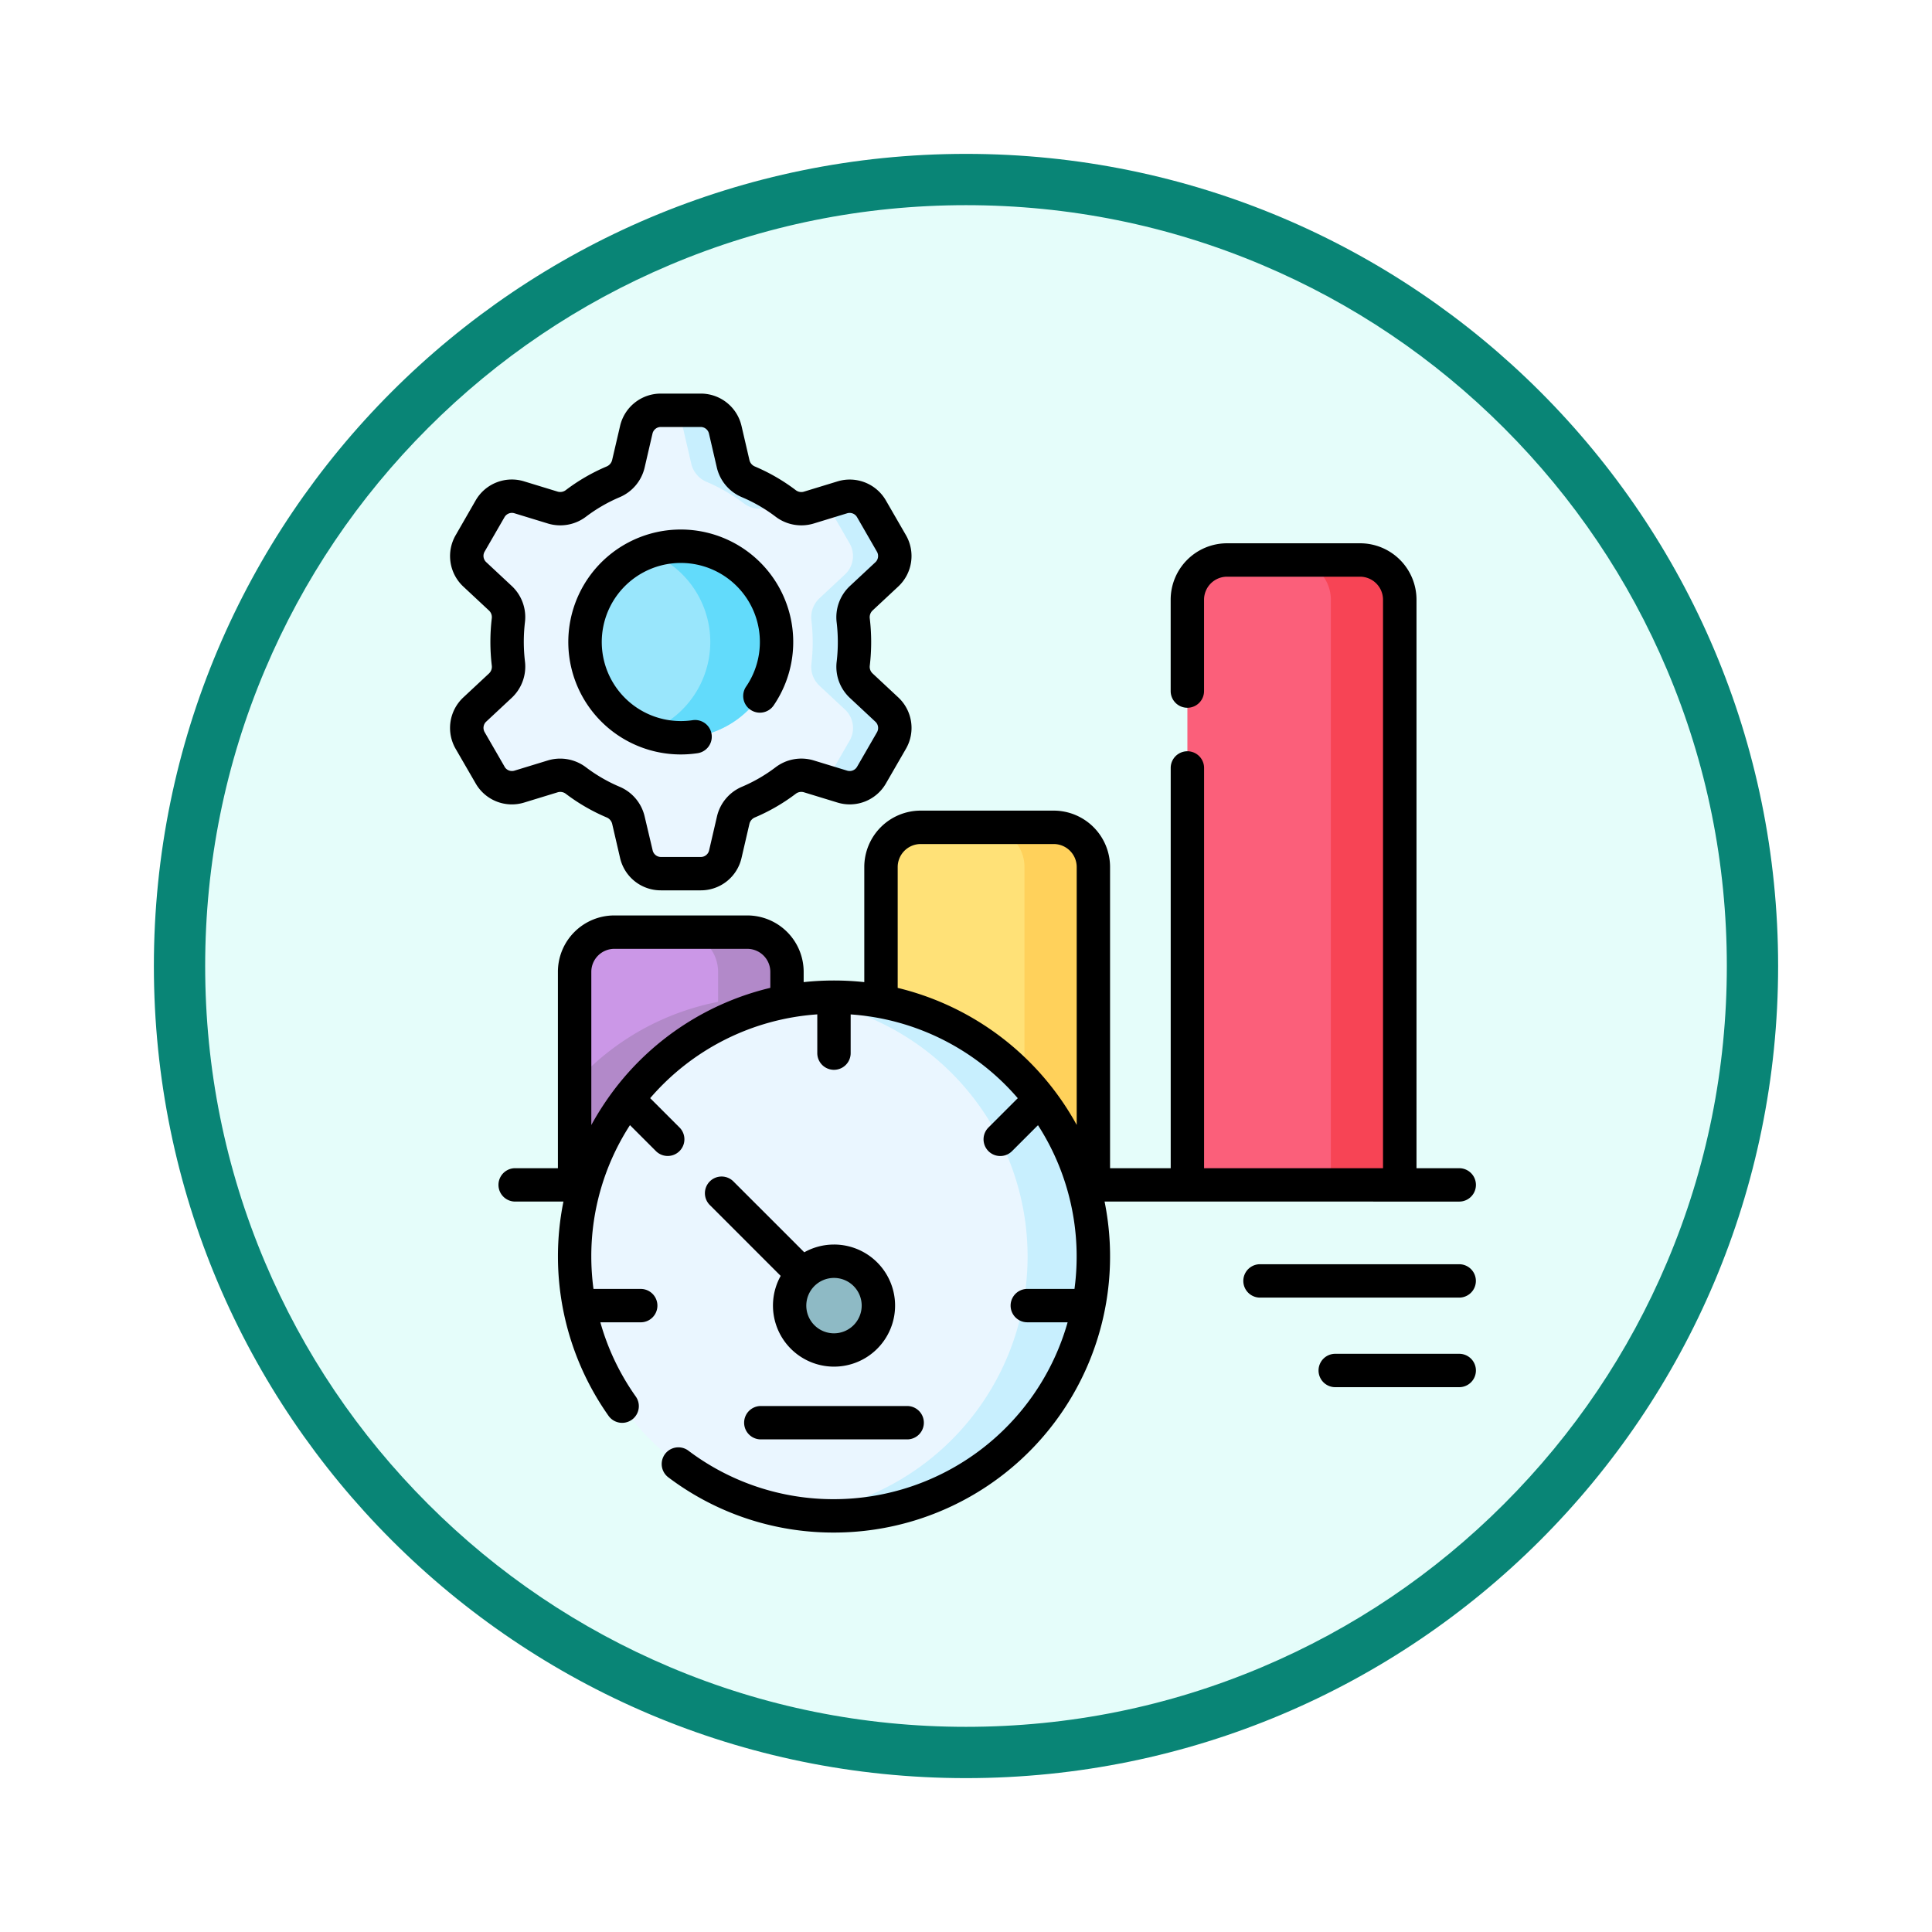 <svg xmlns="http://www.w3.org/2000/svg" xmlns:xlink="http://www.w3.org/1999/xlink" width="113" height="113" viewBox="0 0 113 113">
  <defs>
    <filter id="Trazado_982547" x="0" y="0" width="113" height="113" filterUnits="userSpaceOnUse">
      <feOffset dy="3" input="SourceAlpha"/>
      <feGaussianBlur stdDeviation="3" result="blur"/>
      <feFlood flood-opacity="0.161"/>
      <feComposite operator="in" in2="blur"/>
      <feComposite in="SourceGraphic"/>
    </filter>
  </defs>
  <g id="Grupo_1208540" data-name="Grupo 1208540" transform="translate(-272 -3817.905)">
    <g id="Grupo_1208154" data-name="Grupo 1208154" transform="translate(0 -2083.095)">
      <g id="Grupo_1202432" data-name="Grupo 1202432" transform="translate(0 1255.486)">
        <g id="Grupo_1202055" data-name="Grupo 1202055" transform="translate(0 3240.511)">
          <g id="Grupo_1177900" data-name="Grupo 1177900" transform="translate(281 1411.003)">
            <g id="Grupo_1172010" data-name="Grupo 1172010" transform="translate(0)">
              <g id="Grupo_1171046" data-name="Grupo 1171046">
                <g id="Grupo_1148525" data-name="Grupo 1148525">
                  <g transform="matrix(1, 0, 0, 1, -9, -6)" filter="url(#Trazado_982547)">
                    <g id="Trazado_982547-2" data-name="Trazado 982547" transform="translate(9 6)" fill="#e5fdfa">
                      <path d="M 47.5 93.5 C 41.289 93.5 35.265 92.284 29.595 89.886 C 24.118 87.569 19.198 84.252 14.973 80.027 C 10.748 75.802 7.431 70.882 5.114 65.405 C 2.716 59.735 1.5 53.711 1.5 47.5 C 1.5 41.289 2.716 35.265 5.114 29.595 C 7.431 24.118 10.748 19.198 14.973 14.973 C 19.198 10.748 24.118 7.431 29.595 5.114 C 35.265 2.716 41.289 1.5 47.5 1.5 C 53.711 1.5 59.735 2.716 65.405 5.114 C 70.882 7.431 75.802 10.748 80.027 14.973 C 84.252 19.198 87.569 24.118 89.886 29.595 C 92.284 35.265 93.5 41.289 93.5 47.5 C 93.5 53.711 92.284 59.735 89.886 65.405 C 87.569 70.882 84.252 75.802 80.027 80.027 C 75.802 84.252 70.882 87.569 65.405 89.886 C 59.735 92.284 53.711 93.5 47.5 93.5 Z" stroke="none"/>
                      <path d="M 47.5 3 C 41.491 3 35.664 4.176 30.18 6.496 C 24.881 8.737 20.122 11.946 16.034 16.034 C 11.946 20.122 8.737 24.881 6.496 30.18 C 4.176 35.664 3 41.491 3 47.5 C 3 53.509 4.176 59.336 6.496 64.82 C 8.737 70.119 11.946 74.878 16.034 78.966 C 20.122 83.054 24.881 86.263 30.18 88.504 C 35.664 90.824 41.491 92 47.5 92 C 53.509 92 59.336 90.824 64.82 88.504 C 70.119 86.263 74.878 83.054 78.966 78.966 C 83.054 74.878 86.263 70.119 88.504 64.82 C 90.824 59.336 92 53.509 92 47.5 C 92 41.491 90.824 35.664 88.504 30.18 C 86.263 24.881 83.054 20.122 78.966 16.034 C 74.878 11.946 70.119 8.737 64.82 6.496 C 59.336 4.176 53.509 3 47.5 3 M 47.5 0 C 73.734 0 95 21.266 95 47.5 C 95 73.734 73.734 95 47.5 95 C 21.266 95 0 73.734 0 47.5 C 0 21.266 21.266 0 47.5 0 Z" stroke="none" fill="#098576"/>
                    </g>
                  </g>
                </g>
              </g>
            </g>
          </g>
        </g>
      </g>
    </g>
    <g id="benchmark_5143377" transform="translate(272.902 3840.926)">
      <g id="Grupo_1208538" data-name="Grupo 1208538" transform="translate(26.401 0.976)">
        <path id="Trazado_1048997" data-name="Trazado 1048997" d="M55.54,22.321a10.81,10.81,0,0,0,0-2.531,1.516,1.516,0,0,1,.464-1.292l1.5-1.4a1.475,1.475,0,0,0,.27-1.816L56.61,13.265a1.475,1.475,0,0,0-1.708-.674l-1.962.6a1.506,1.506,0,0,1-1.349-.244,10.158,10.158,0,0,0-2.176-1.26,1.519,1.519,0,0,1-.895-1.051L48.058,8.64A1.475,1.475,0,0,0,46.621,7.5h-2.33A1.475,1.475,0,0,0,42.854,8.64l-.462,1.994a1.519,1.519,0,0,1-.895,1.051,10.147,10.147,0,0,0-2.176,1.26,1.506,1.506,0,0,1-1.349.244l-1.962-.6a1.475,1.475,0,0,0-1.708.674l-1.165,2.018a1.475,1.475,0,0,0,.27,1.816l1.5,1.4a1.5,1.5,0,0,1,.465,1.279,10.81,10.81,0,0,0,0,2.531,1.516,1.516,0,0,1-.464,1.292l-1.5,1.4a1.475,1.475,0,0,0-.27,1.816L34.3,28.834a1.475,1.475,0,0,0,1.708.674l1.962-.6a1.506,1.506,0,0,1,1.349.244,10.158,10.158,0,0,0,2.176,1.26,1.519,1.519,0,0,1,.895,1.051l.462,1.994A1.475,1.475,0,0,0,44.291,34.6h2.33a1.475,1.475,0,0,0,1.437-1.142l.462-1.994a1.519,1.519,0,0,1,.895-1.051,10.147,10.147,0,0,0,2.176-1.26,1.506,1.506,0,0,1,1.349-.244l1.962.6a1.475,1.475,0,0,0,1.708-.674l1.165-2.017A1.475,1.475,0,0,0,57.5,25l-1.5-1.4a1.5,1.5,0,0,1-.465-1.279Z" transform="translate(-32.94 -7.498)" fill="#eaf6ff"/>
        <path id="Trazado_1048998" data-name="Trazado 1048998" d="M124.954,11.685a10.131,10.131,0,0,1,2.091,1.2l-1.01.307a1.5,1.5,0,0,1-1.348-.245,10.188,10.188,0,0,0-2.176-1.26,1.521,1.521,0,0,1-.9-1.05l-.462-1.994A1.476,1.476,0,0,0,119.781,7.5h2.379A1.475,1.475,0,0,1,123.6,8.641l.462,1.994A1.521,1.521,0,0,0,124.954,11.685Z" transform="translate(-108.479 -7.498)" fill="#c8effe"/>
        <path id="Trazado_1048999" data-name="Trazado 1048999" d="M192.155,58.618a1.477,1.477,0,0,1,.271,1.816l-1.165,2.017a1.474,1.474,0,0,1-1.708.673l-1.028-.314a1.439,1.439,0,0,0,.293-.359l1.165-2.017a1.477,1.477,0,0,0-.271-1.816l-1.5-1.4a1.5,1.5,0,0,1-.465-1.279,10.827,10.827,0,0,0,0-2.531,1.519,1.519,0,0,1,.463-1.292l1.5-1.4a1.479,1.479,0,0,0,.271-1.817l-1.165-2.017a1.443,1.443,0,0,0-.294-.359l1.029-.314a1.476,1.476,0,0,1,1.708.673l1.165,2.017a1.479,1.479,0,0,1-.271,1.817l-1.5,1.4a1.519,1.519,0,0,0-.463,1.292,10.825,10.825,0,0,1,0,2.531,1.5,1.5,0,0,0,.465,1.279Z" transform="translate(-167.591 -41.114)" fill="#c8effe"/>
        <circle id="Elipse_12572" data-name="Elipse 12572" cx="5.602" cy="5.602" r="5.602" transform="translate(6.915 7.95)" fill="#99e6fc"/>
        <path id="Trazado_1049000" data-name="Trazado 1049000" d="M121.726,74.181a5.605,5.605,0,0,1-7.545,5.255,5.6,5.6,0,0,0,0-10.512,5.605,5.605,0,0,1,7.545,5.257Z" transform="translate(-103.608 -60.629)" fill="#62dbfb"/>
        <path id="Trazado_1049001" data-name="Trazado 1049001" d="M93.811,244.362v12.459H81.39V244.362a2.322,2.322,0,0,1,2.322-2.322H91.49A2.322,2.322,0,0,1,93.811,244.362Z" transform="translate(-75.084 -211.515)" fill="#cb97e7"/>
        <path id="Trazado_1049002" data-name="Trazado 1049002" d="M134.373,244.362v12.459h-4.031V244.362a2.322,2.322,0,0,0-2.322-2.322h4.031A2.322,2.322,0,0,1,134.373,244.362Z" transform="translate(-115.645 -211.515)" fill="#b289c9"/>
        <path id="Trazado_1049003" data-name="Trazado 1049003" d="M93.811,271.262V282.2H81.39v-5.928a15.13,15.13,0,0,1,11.3-5.055C93.071,271.22,93.443,271.233,93.811,271.262Z" transform="translate(-75.084 -236.897)" fill="#b289c9"/>
        <path id="Trazado_1049004" data-name="Trazado 1049004" d="M231.5,215.832H219.079V197.24a2.322,2.322,0,0,1,2.322-2.322h7.778a2.322,2.322,0,0,1,2.322,2.322v18.591Z" transform="translate(-194.853 -170.526)" fill="#ffe177"/>
        <path id="Trazado_1049005" data-name="Trazado 1049005" d="M272.063,197.242v18.592h-4.031V197.242a2.322,2.322,0,0,0-2.322-2.322h4.031A2.322,2.322,0,0,1,272.063,197.242Z" transform="translate(-235.415 -170.527)" fill="#ffd15b"/>
        <path id="Trazado_1049006" data-name="Trazado 1049006" d="M369.191,111.331H356.769V77.1a2.322,2.322,0,0,1,2.322-2.322h7.778a2.322,2.322,0,0,1,2.322,2.322v34.227Z" transform="translate(-314.623 -66.025)" fill="#fb5f7a"/>
        <path id="Trazado_1049007" data-name="Trazado 1049007" d="M409.753,77.1V111.33h-4.031V77.1A2.322,2.322,0,0,0,403.4,74.78h4.031A2.322,2.322,0,0,1,409.753,77.1Z" transform="translate(-355.185 -66.023)" fill="#f74455"/>
        <circle id="Elipse_12573" data-name="Elipse 12573" cx="15.171" cy="15.171" r="15.171" transform="translate(6.306 34.324)" fill="#eaf6ff"/>
        <path id="Trazado_1049008" data-name="Trazado 1049008" d="M200.213,286.4a15.18,15.18,0,0,1-17.1,15.049,15.172,15.172,0,0,0,0-30.1,15.18,15.18,0,0,1,17.1,15.048Z" transform="translate(-163.566 -236.906)" fill="#c8effe"/>
        <circle id="Elipse_12574" data-name="Elipse 12574" cx="2.596" cy="2.596" r="2.596" transform="translate(18.881 49.771)" fill="#8ebac5"/>
      </g>
      <g id="Grupo_1208539" data-name="Grupo 1208539" transform="translate(25.422 0)">
        <path id="Trazado_1049009" data-name="Trazado 1049009" d="M29.756,23.919l1.961-.6a.533.533,0,0,1,.475.088,11.129,11.129,0,0,0,2.385,1.381.547.547,0,0,1,.325.373l.462,1.993a2.441,2.441,0,0,0,2.388,1.9h2.33a2.441,2.441,0,0,0,2.388-1.9l.462-1.994a.546.546,0,0,1,.324-.373,11.129,11.129,0,0,0,2.385-1.381.533.533,0,0,1,.475-.088l1.962.6A2.441,2.441,0,0,0,50.916,22.8l1.165-2.018a2.441,2.441,0,0,0-.449-3.017l-1.5-1.4a.53.53,0,0,1-.162-.45h0a11.771,11.771,0,0,0,0-2.764.544.544,0,0,1,.161-.463l1.5-1.4a2.441,2.441,0,0,0,.449-3.017L50.916,6.255a2.442,2.442,0,0,0-2.837-1.119l-1.962.6a.532.532,0,0,1-.475-.088,11.145,11.145,0,0,0-2.385-1.382.539.539,0,0,1-.324-.372L42.47,1.9A2.441,2.441,0,0,0,40.082,0h-2.33a2.441,2.441,0,0,0-2.388,1.9L34.9,3.891a.547.547,0,0,1-.325.373,11.142,11.142,0,0,0-2.385,1.381.533.533,0,0,1-.475.088l-1.962-.6a2.441,2.441,0,0,0-2.837,1.119L25.754,8.273A2.441,2.441,0,0,0,26.2,11.29l1.5,1.4a.53.53,0,0,1,.162.45,11.755,11.755,0,0,0,0,2.764.537.537,0,0,1-.161.463l-1.5,1.4a2.441,2.441,0,0,0-.449,3.017L26.919,22.8A2.441,2.441,0,0,0,29.756,23.919Zm-1.147-2.1-1.165-2.018a.5.5,0,0,1,.091-.614l1.5-1.4a2.5,2.5,0,0,0,.767-2.122,9.791,9.791,0,0,1,0-2.3,2.489,2.489,0,0,0-.768-2.109l-1.5-1.4a.5.5,0,0,1-.091-.614l1.165-2.018A.5.5,0,0,1,29.187,7l1.961.6a2.49,2.49,0,0,0,2.224-.4,9.2,9.2,0,0,1,1.967-1.139A2.5,2.5,0,0,0,36.8,4.332l.462-1.994a.5.5,0,0,1,.486-.386h2.33a.5.5,0,0,1,.486.386l.462,1.993A2.5,2.5,0,0,0,42.5,6.062,9.189,9.189,0,0,1,44.463,7.2a2.49,2.49,0,0,0,2.223.4L48.648,7a.5.5,0,0,1,.578.228L50.39,9.249a.5.5,0,0,1-.091.614l-1.5,1.4a2.5,2.5,0,0,0-.766,2.122,9.806,9.806,0,0,1,0,2.3,2.489,2.489,0,0,0,.768,2.109l1.5,1.4a.5.5,0,0,1,.091.614l-1.165,2.018a.5.5,0,0,1-.578.228l-1.962-.6a2.489,2.489,0,0,0-2.223.4A9.186,9.186,0,0,1,42.5,22.993a2.5,2.5,0,0,0-1.465,1.73l-.462,1.993a.5.5,0,0,1-.486.387h-2.33a.5.5,0,0,1-.486-.387L36.8,24.723a2.5,2.5,0,0,0-1.465-1.729,9.182,9.182,0,0,1-1.967-1.139,2.5,2.5,0,0,0-1.507-.506,2.466,2.466,0,0,0-.717.106l-1.961.6A.5.5,0,0,1,28.609,21.824Z" transform="translate(-25.422 0)"/>
        <path id="Trazado_1049010" data-name="Trazado 1049010" d="M85.148,74.237a6.631,6.631,0,0,0,.98-.073.976.976,0,1,0-.289-1.931,4.68,4.68,0,0,1-.691.051,4.624,4.624,0,1,1,3.836-2.04A.976.976,0,1,0,90.6,71.337a6.578,6.578,0,1,0-5.454,2.9Z" transform="translate(-71.653 -53.131)"/>
        <path id="Trazado_1049011" data-name="Trazado 1049011" d="M103.358,105.783a.976.976,0,0,0,0-1.952h-2.5V70.58a3.3,3.3,0,0,0-3.3-3.3H89.78a3.3,3.3,0,0,0-3.3,3.3v5.344a.976.976,0,1,0,1.952,0V70.58a1.348,1.348,0,0,1,1.346-1.346h7.778A1.348,1.348,0,0,1,98.9,70.58v33.251H88.434V80.42a.976.976,0,1,0-1.952,0v23.412H82.935V86.216a3.3,3.3,0,0,0-3.3-3.3H71.86a3.3,3.3,0,0,0-3.3,3.3v6.731a16.629,16.629,0,0,0-3.546,0v-.6a3.3,3.3,0,0,0-3.3-3.3H53.94a3.3,3.3,0,0,0-3.3,3.3v11.483h-2.5a.976.976,0,0,0,0,1.952h2.824A16.169,16.169,0,0,0,53.6,118.312a.976.976,0,0,0,1.594-1.128,14.1,14.1,0,0,1-2.071-4.34h2.361a.976.976,0,0,0,0-1.952H52.721a14.376,14.376,0,0,1-.128-1.9,14.111,14.111,0,0,1,2.262-7.68l1.517,1.517a.976.976,0,0,0,1.381-1.38l-1.716-1.716a14.174,14.174,0,0,1,9.774-4.9V97.1a.976.976,0,0,0,1.952,0V94.836a14.174,14.174,0,0,1,9.774,4.9l-1.716,1.716a.976.976,0,0,0,1.381,1.38l1.517-1.517a14.176,14.176,0,0,1,2.135,9.576H78.094a.976.976,0,0,0,0,1.952h2.359a14.22,14.22,0,0,1-13.664,10.346,14.073,14.073,0,0,1-8.516-2.837.976.976,0,1,0-1.172,1.561,16.009,16.009,0,0,0,9.688,3.228,16.153,16.153,0,0,0,15.825-19.36ZM54.024,99.119a17.067,17.067,0,0,0-1.43,2.186V92.348A1.348,1.348,0,0,1,53.94,91h7.778a1.348,1.348,0,0,1,1.346,1.346v.936A16.181,16.181,0,0,0,54.024,99.119Zm16.49-5.835V86.216A1.347,1.347,0,0,1,71.86,84.87h7.778a1.347,1.347,0,0,1,1.346,1.346V101.3A16.32,16.32,0,0,0,70.514,93.284Z" transform="translate(-44.333 -58.525)"/>
        <path id="Trazado_1049012" data-name="Trazado 1049012" d="M147.587,355.921a3.549,3.549,0,0,0-1.738.453l-4.132-4.132a.976.976,0,1,0-1.38,1.38l4.132,4.132a3.571,3.571,0,1,0,3.119-1.834Zm0,5.192a1.62,1.62,0,1,1,1.62-1.62A1.622,1.622,0,0,1,147.587,361.113Z" transform="translate(-125.132 -306.15)"/>
        <path id="Trazado_1049013" data-name="Trazado 1049013" d="M157.57,455.955a.976.976,0,0,0,.976.976h8.56a.976.976,0,1,0,0-1.952h-8.56A.976.976,0,0,0,157.57,455.955Z" transform="translate(-140.371 -395.764)"/>
        <path id="Trazado_1049014" data-name="Trazado 1049014" d="M394.553,391.259H382.9a.976.976,0,1,0,0,1.952h11.65a.976.976,0,0,0,0-1.952Z" transform="translate(-335.528 -340.337)"/>
        <path id="Trazado_1049015" data-name="Trazado 1049015" d="M423.943,431.512H416.69a.976.976,0,1,0,0,1.952h7.252a.976.976,0,1,0,0-1.952Z" transform="translate(-364.918 -375.351)"/>
      </g>
    </g>
  </g>
</svg>
